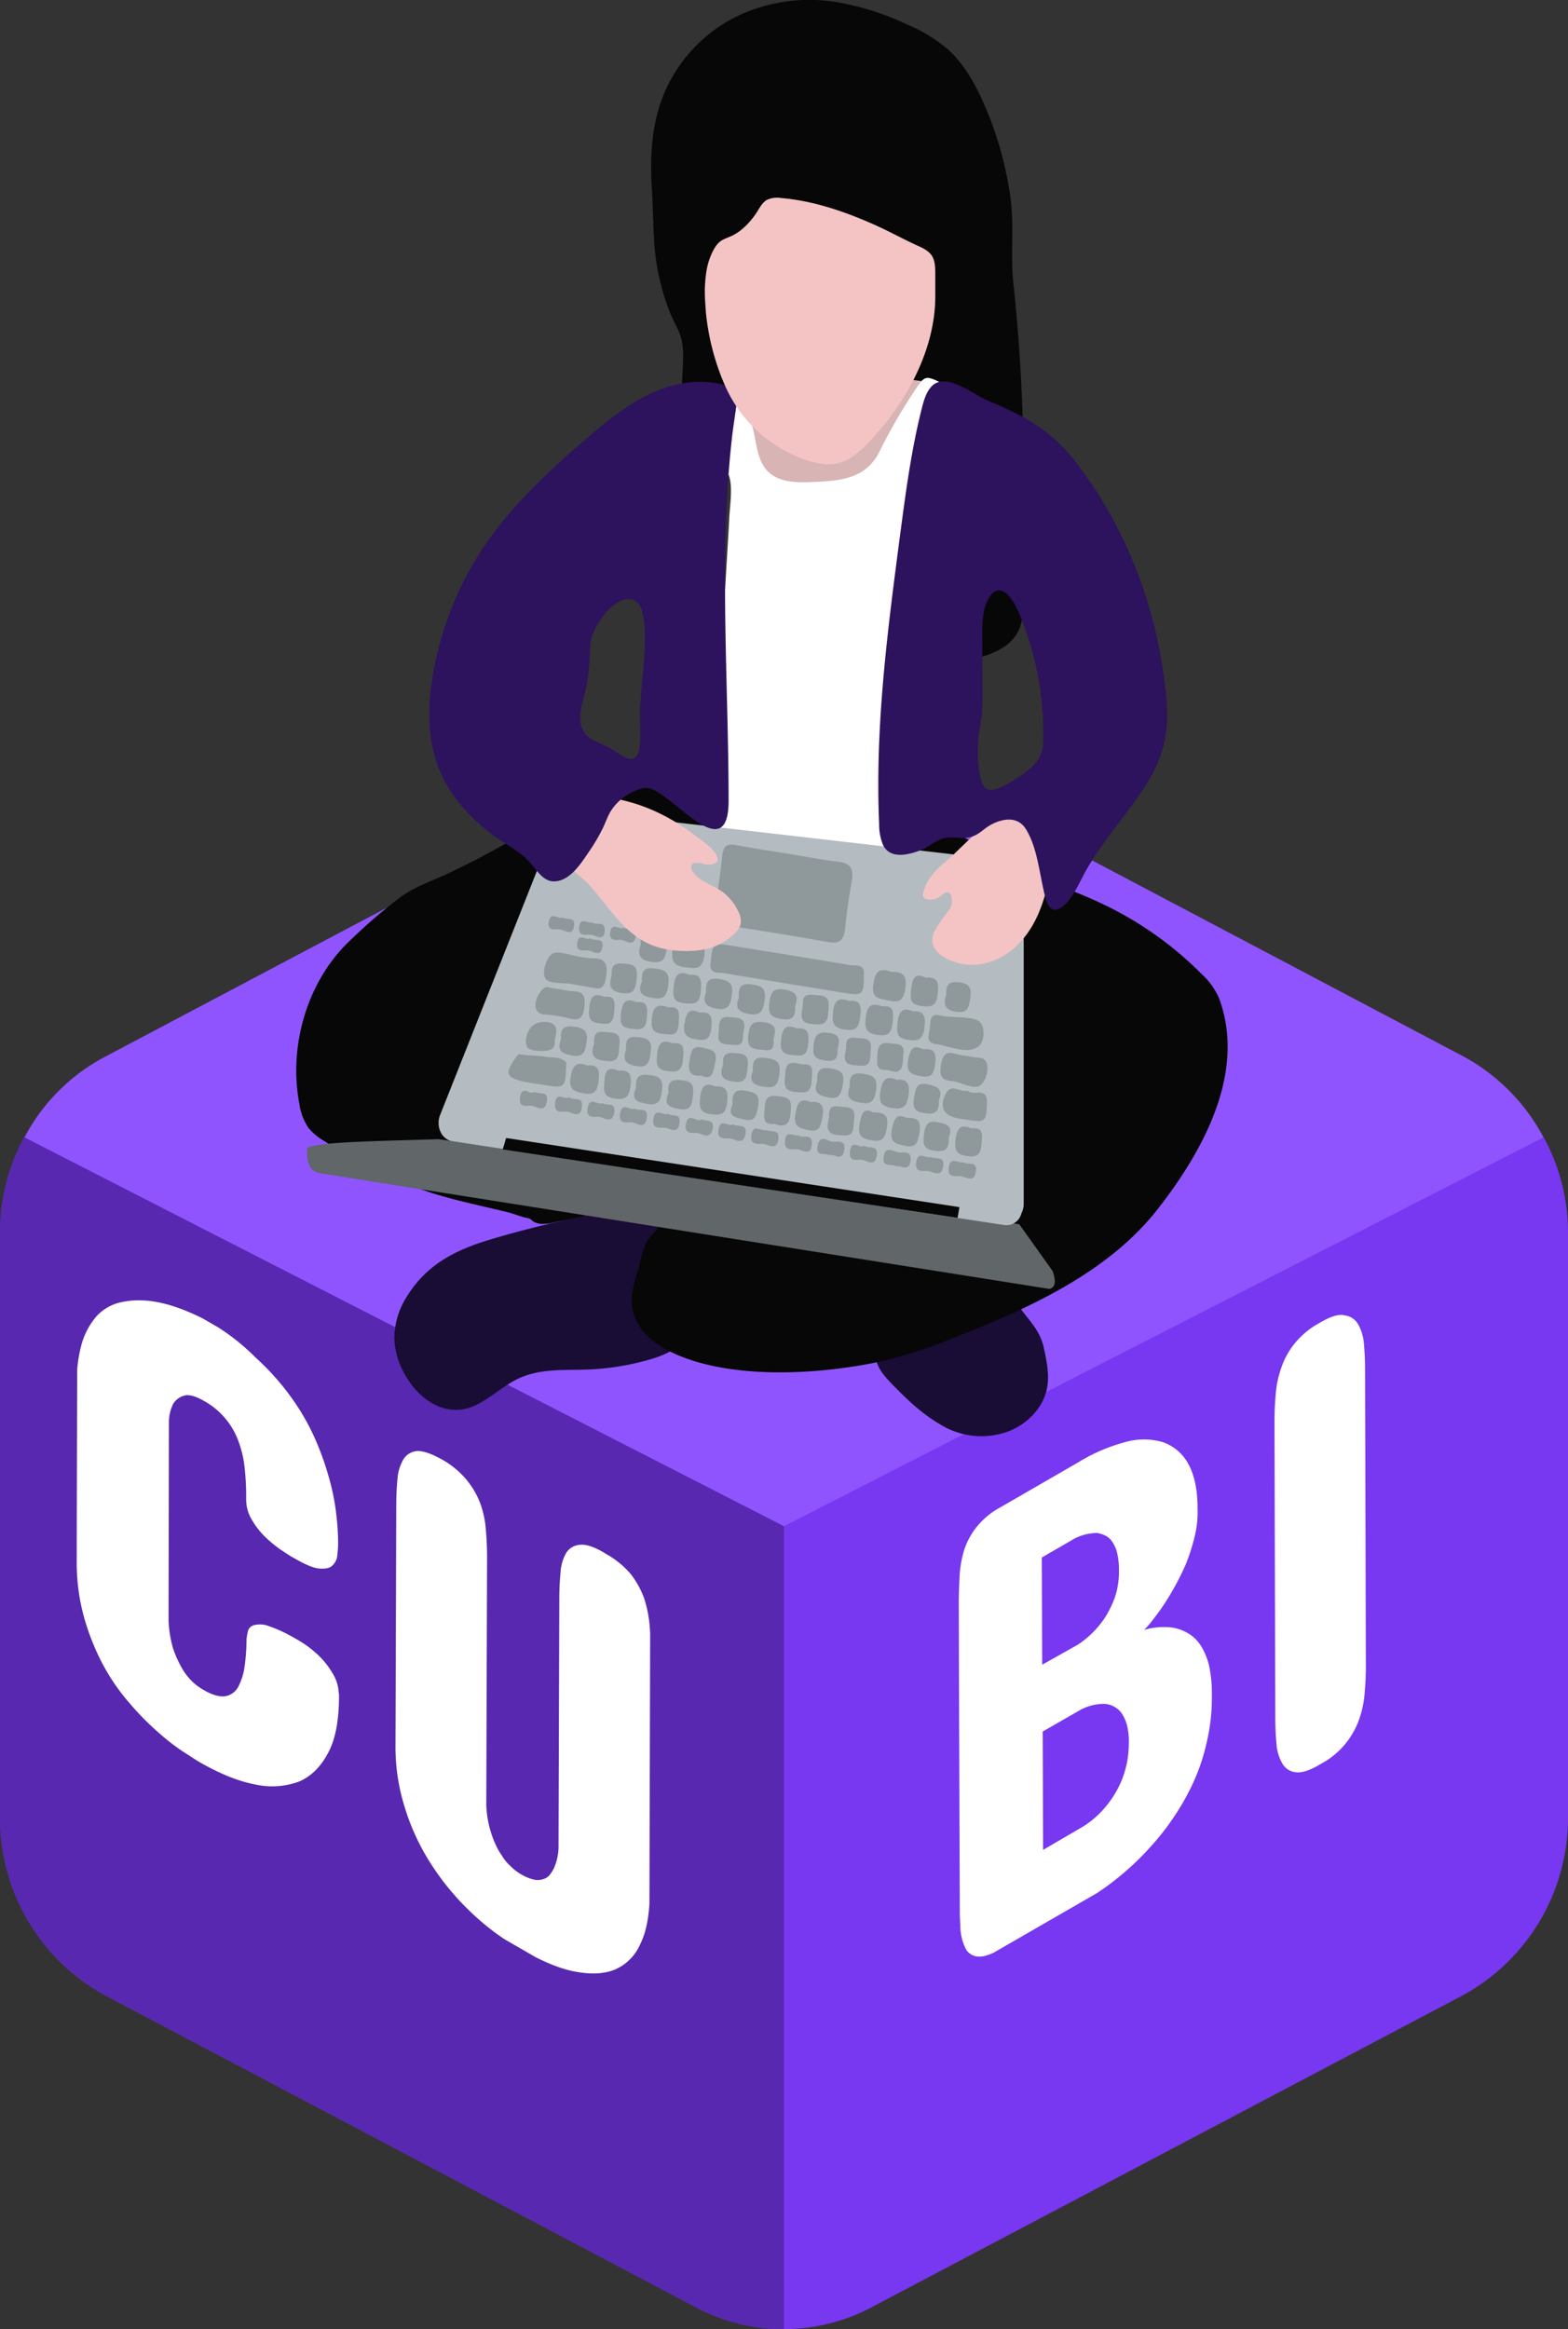 <svg id="Capa_1" data-name="Capa 1" xmlns="http://www.w3.org/2000/svg" xmlns:xlink="http://www.w3.org/1999/xlink" viewBox="0 0 486.07 722"><rect x="0" y="0" width="486.07" height="722" fill="#333333" stroke="none"/><defs><style>.cls-1{fill:none;}.cls-2{fill:#7837f0;}.cls-3{fill:#5828b0;}.cls-4{fill:#9054ff;}.cls-5{isolation:isolate;}.cls-6{clip-path:url(#clip-path);}.cls-7{fill:#fff;}.cls-8{clip-path:url(#clip-path-2);}.cls-9{fill:#190c35;}.cls-10{fill:#070707;}.cls-11{fill:#616668;}.cls-12{fill:#d8b4b4;}.cls-13{fill:#b4bcc1;}.cls-14{fill:#f4c4c4;}.cls-15{fill:#2d125e;}.cls-16{fill:#8f989b;}</style><clipPath id="clip-path" transform="translate(-0.04 -0.38)"><polygon class="cls-1" points="23.7 524.84 24.07 386.65 201.63 489.16 201.26 627.35 23.7 524.84"/></clipPath><clipPath id="clip-path-2" transform="translate(-0.04 -0.38)"><polygon class="cls-1" points="297.64 611.66 297.15 475.06 423.2 402.22 423.69 538.94 297.64 611.66"/></clipPath></defs><title>Cubi chica 2</title><path class="cls-2" d="M486.11,382.48V564a62.57,62.57,0,0,1-32.74,54.93L271,715.15a58.08,58.08,0,0,1-55.91,0L32.9,619A62.34,62.34,0,0,1,.16,564.08V382.6a61.89,61.89,0,0,1,7.6-29.8h.13a60.24,60.24,0,0,1,25.13-25l182.1-96.26a58.49,58.49,0,0,1,55.79,0l182.34,96.26a60.93,60.93,0,0,1,25.13,25h.13A61.17,61.17,0,0,1,486.11,382.48Z" transform="translate(-0.04 -0.38)"/><path class="cls-3" d="M243.07,473.22V722.38a58.43,58.43,0,0,1-27.95-7.11L32.9,619A62.5,62.5,0,0,1,0,564V382.48a61.49,61.49,0,0,1,7.6-29.8Z" transform="translate(-0.04 -0.38)"/><path class="cls-4" d="M478.51,352.93,243.07,473.46,7.64,352.93A59.44,59.44,0,0,1,32.9,327.79l182.22-96.38a59.39,59.39,0,0,1,55.91,0l182.34,96.26a60.79,60.79,0,0,1,25.14,25.26Z" transform="translate(-0.04 -0.38)"/><g class="cls-5"><g class="cls-6"><path class="cls-7" d="M63.68,409.45c-7.48-3.8-14-5.88-19.87-6a25,25,0,0,0-7.35.85,14.68,14.68,0,0,0-6.38,3.93,23,23,0,0,0-4.54,8.09,43.78,43.78,0,0,0-1.71,13.12V484a63,63,0,0,0,2.33,17.9,73.5,73.5,0,0,0,6,14.84,64.9,64.9,0,0,0,8.22,11.77,85,85,0,0,0,8.71,8.83,67.26,67.26,0,0,0,7.72,6c2.33,1.47,3.92,2.57,5,3.18,6.37,3.68,12.14,6,17.41,7a24,24,0,0,0,13.73-1c3.81-1.71,6.75-4.78,9-9.19s3.18-10.18,3.18-17.42c0-.36-.12-1.1-.24-2.2a12,12,0,0,0-1.47-4.17,26.59,26.59,0,0,0-4-5.4,33.29,33.29,0,0,0-7.85-5.88,43.59,43.59,0,0,0-8.09-3.8,7.54,7.54,0,0,0-4.54-.37,2.57,2.57,0,0,0-2,1.71,19.69,19.69,0,0,0-.49,2.82,59.44,59.44,0,0,1-.61,8.47,19,19,0,0,1-2,6.25,5.63,5.63,0,0,1-4,2.82c-1.72.24-3.92-.37-6.5-1.84a17.82,17.82,0,0,1-6.38-6,33.61,33.61,0,0,1-3.31-7.11,36.72,36.72,0,0,1-1.35-8.34L52.4,441a12.91,12.91,0,0,1,1.35-5.52A5.78,5.78,0,0,1,57.06,433c1.47-.49,3.67.12,6.37,1.71a23.36,23.36,0,0,1,10.43,12.14,33.55,33.55,0,0,1,2,8.34,81.7,81.7,0,0,1,.49,9.81A12,12,0,0,0,78,471.26a24.66,24.66,0,0,0,4,5.27A39.34,39.34,0,0,0,87,480.7c1.71,1.1,3.06,2.08,4.29,2.69,3.43,2,6,3.07,7.85,3.19s3.18-.12,4-1a4.85,4.85,0,0,0,1.47-3.19c.13-1.35.25-2.45.25-3.43a74.05,74.05,0,0,0-.49-8.34,67,67,0,0,0-2-10.91,89.15,89.15,0,0,0-4.3-12.51,70.71,70.71,0,0,0-7.35-13.12,78,78,0,0,0-11.41-12.87,67.07,67.07,0,0,0-15.69-11.78" transform="translate(-0.04 -0.38)"/><path class="cls-7" d="M187.53,481.8c-3.31-2-5.89-2.82-7.85-2.57a5.41,5.41,0,0,0-4.17,2.57,14,14,0,0,0-1.72,6.13c-.24,2.58-.37,5.15-.37,8l-.24,76.89a16.59,16.59,0,0,1-1.47,6.74,12,12,0,0,1-1.35,2.08,4.06,4.06,0,0,1-2,1.23,5.21,5.21,0,0,1-2.82.12,13.94,13.94,0,0,1-3.68-1.47,15.52,15.52,0,0,1-3.56-2.7,14,14,0,0,1-2.7-3.31,20.5,20.5,0,0,1-2-3.55,26.56,26.56,0,0,1-1.35-3.56,32.47,32.47,0,0,1-1.47-8.46l.25-76.88c0-2.82-.13-5.64-.37-8.34A29.91,29.91,0,0,0,149,466.6a25.6,25.6,0,0,0-4.29-7.48,27.31,27.31,0,0,0-7.72-6.38c-3.32-1.84-5.89-2.7-7.73-2.58a5.45,5.45,0,0,0-4.17,2.58,14,14,0,0,0-1.84,6.13c-.24,2.58-.37,5.15-.37,8l-.24,74.43a62.37,62.37,0,0,0,2.82,19.13,70,70,0,0,0,8,17.41,80.2,80.2,0,0,0,12.38,15.09,76.9,76.9,0,0,0,16.07,11.89c5.88,3.31,11.16,5.64,16.06,6.62s9.08.86,12.51-.49a15,15,0,0,0,8.09-8.09c2-4.05,2.82-9.32,2.94-16.07l.25-74.43q0-4.23-.37-8.46a37.7,37.7,0,0,0-1.71-8.21,28.44,28.44,0,0,0-4.17-7.48,28.06,28.06,0,0,0-8-6.38" transform="translate(-0.04 -0.38)"/></g></g><g class="cls-5"><g class="cls-8"><path class="cls-7" d="M323.39,573.77l-.12-36.67L335,530.36a15.55,15.55,0,0,1,7.48-1.84,7.19,7.19,0,0,1,2.7.74,7.12,7.12,0,0,1,2.45,2,12.58,12.58,0,0,1,1.72,3.68,20.61,20.61,0,0,1,.61,5.88,32.06,32.06,0,0,1-.61,6.13,32.89,32.89,0,0,1-1.6,5.28,30.87,30.87,0,0,1-2.33,4.53,29.64,29.64,0,0,1-2.57,3.56,28.86,28.86,0,0,1-7.11,6.25l-12.39,7.24m-.24-57.39L323,483.15l10.18-5.89a15.78,15.78,0,0,1,6.87-1.71,8,8,0,0,1,2.45.73,5.29,5.29,0,0,1,2.21,1.84,10,10,0,0,1,1.59,3.44,22.75,22.75,0,0,1,.61,5.51,26.26,26.26,0,0,1-.49,5.52,22.18,22.18,0,0,1-1.47,4.66,32,32,0,0,1-2.08,4.05,25.42,25.42,0,0,1-2.33,3.19,29,29,0,0,1-6.5,5.76l-10.91,6.13m11.64-63-24.64,14.23a24.06,24.06,0,0,0-7.48,6.25,22.68,22.68,0,0,0-3.8,7.23,33.55,33.55,0,0,0-1.35,8c-.13,2.69-.25,5.51-.25,8.33l.25,92c0,2.82.12,5.64.24,8.22a16,16,0,0,0,1.47,6.37,4.56,4.56,0,0,0,3.81,2.82c1.71.25,4.29-.61,7.48-2.45l27.83-16.06a86.53,86.53,0,0,0,18.76-15.94,76.85,76.85,0,0,0,6.87-8.83,75,75,0,0,0,6-10.67,62.69,62.69,0,0,0,4.17-12.51,60.76,60.76,0,0,0,1.59-14.35c0-1.1,0-2.45-.12-4a42.48,42.48,0,0,0-.74-5.27,21.19,21.19,0,0,0-2-5.28,12.34,12.34,0,0,0-3.68-4.29,14.16,14.16,0,0,0-5.88-2.33,21.9,21.9,0,0,0-8.59.74,27,27,0,0,0,2.09-2.33q1.47-1.84,3.31-4.42a84.61,84.61,0,0,0,7.48-13.49,59.62,59.62,0,0,0,2.69-8.33,31.37,31.37,0,0,0,1-9q0-8.82-2.95-14a14.2,14.2,0,0,0-7.84-6.63,20.88,20.88,0,0,0-11.65,0,54.33,54.33,0,0,0-14.11,6" transform="translate(-0.04 -0.38)"/><path class="cls-7" d="M409.1,410.43a25.59,25.59,0,0,0-7.72,6.38,24.45,24.45,0,0,0-4.17,7.6,32,32,0,0,0-1.72,8.22c-.24,2.82-.37,5.64-.37,8.46l.25,91.72q0,4.23.37,8.09a13.92,13.92,0,0,0,1.84,6.14,5.43,5.43,0,0,0,4.17,2.69q2.76.38,7.72-2.57a25.64,25.64,0,0,0,7.73-6.38,25.17,25.17,0,0,0,4.17-7.48,31.44,31.44,0,0,0,1.71-8.21q.38-4.23.37-8.46l-.25-91.73c0-2.82-.12-5.51-.36-8A14,14,0,0,0,421,410.8a5.47,5.47,0,0,0-4.17-2.7c-1.84-.49-4.42.37-7.73,2.33" transform="translate(-0.04 -0.38)"/></g></g><path class="cls-9" d="M303.06,404.23,313.32,400c2.24,7.42,8.62,10.37,10.29,18.13.91,4.21,1.83,8.54.95,12.76-1.19,5.73-5.85,10.84-12,13.19a24.13,24.13,0,0,1-19.43-1.25c-6.47-3.52-10.89-7.63-16-12.84-1.94-2-3.92-4-5-6.56s-1-5.82.85-7.85c1.27.51,2.69,0,3.95-.54Z" transform="translate(-0.04 -0.38)"/><path class="cls-9" d="M153.56,384.13c-9.92,2.91-20.43,6.83-27.34,18.05A24.36,24.36,0,0,0,122.28,415a23.82,23.82,0,0,0,3,10.93c4.77,8.89,12.92,13.23,20.28,10.8,5.09-1.68,9.57-6.21,14.51-8.71,7.06-3.58,14.69-2.85,22.14-3.13a80.92,80.92,0,0,0,19.63-3.22c6.24-1.82,13.28-5.58,15.41-14.7,1.59-6.86-.21-14.37-2-21.13-4.63-17.47-16.17-11.71-26-10A325.35,325.35,0,0,0,153.56,384.13Z" transform="translate(-0.04 -0.38)"/><path class="cls-10" d="M341.47,280.41a109.26,109.26,0,0,1,31.12,21.93,21.89,21.89,0,0,1,5.35,7.48c8.72,23.44-5.64,48.31-19.23,65.61-16,20.34-42.06,31.48-64.85,40.35a138.15,138.15,0,0,1-23.43,7.15c-17.15,3.34-39.26,4.53-56-.92-7.94-2.59-16.91-7.28-18.46-16.54-.64-3.87,1.21-9.06,2.2-12.69a41.8,41.8,0,0,1,2.2-7.18c1.18-2.35,3.5-3.67,4.5-6.25s.47-5.78-1.7-7a6.48,6.48,0,0,0-3.1-.64,40.75,40.75,0,0,0-8.74.8c-2.21.44-3.21,2.5-5.12,3.44a5,5,0,0,1-2.19.49,6,6,0,0,0-2.07.66,12,12,0,0,1-2.26.61l-5.37,1.08-2.66.53a14,14,0,0,1-3.91.41,5.46,5.46,0,0,1-2.5-.8,12.23,12.23,0,0,0-1-.81,8,8,0,0,0-1.22-.26c-2-.52-3.89-1.32-5.89-1.8-7.92-1.93-16-3.56-23.81-6.08a146.12,146.12,0,0,1-32.72-15.89,18.22,18.22,0,0,1-4.88-4,17.74,17.74,0,0,1-2.91-7.63c-3.31-17.51,2.23-36.69,14.15-49a172,172,0,0,1,16.15-14.2c4.81-3.87,10.71-5.72,16.26-8.35a268,268,0,0,0,36.06-20.65c5.44-3.69,11.49-8.36,18-9.18,5.92-.73,12.51,0,18.59-.13,17-.41,34.16-.81,50.72,3.48A139.92,139.92,0,0,1,289,254.63c13.47,6.61,25.73,15.58,39.31,20.38A134.5,134.5,0,0,1,341.47,280.41Z" transform="translate(-0.04 -0.38)"/><path class="cls-11" d="M99.59,364.11l225.78,35.8c2-.55,2-2.62,1-5.51L316,379.85,136,353.49c-17.24.56-38,.77-40.75,2.75C95,360.65,96,363.73,99.59,364.11Z" transform="translate(-0.04 -0.38)"/><path class="cls-10" d="M202.78,74.46c-.3-5-.31-10.07-.64-15-.64-9.47-.25-19.21,3-28.14A47.07,47.07,0,0,1,227.21,6.08a51.91,51.91,0,0,1,32-5.07,84,84,0,0,1,22.13,7,48.16,48.16,0,0,1,12.44,7.57c5.08,4.55,8.61,10.83,11.42,17.29a110.27,110.27,0,0,1,8,28.17c1.35,9.36,0,18.17,1,27.45a532.59,532.59,0,0,1,3,67.07c-.2,11.24-1.08,22.35-.26,33.27.65,8.65-5,12.81-12.12,15-8.35,2.55-15.48-.89-22-7-13-12.32-11.4-30.65-11.4-47.64,0-3.61,1.95-10.88.83-14.09-1.95-5.63-12-.43-16.16-.07a118.79,118.79,0,0,1-18.09-.29c-5.69-.38-11.43-.77-17-2.33-3.81-1.08-7.92-3.18-9.13-7.26a15.87,15.87,0,0,1-.43-4.62c0-4.39.78-9.61.07-13.92-.53-3.27-2.34-5.85-3.64-9A71.46,71.46,0,0,1,202.78,74.46Z" transform="translate(-0.04 -0.38)"/><path class="cls-12" d="M272.88,166.18c7.8-.49,16.63-1.66,20.83-6.58a15.27,15.27,0,0,0,2.8-5.74,71.41,71.41,0,0,0,3-17.89c.17-4.24-.15-8.74-3.32-12.28-5-5.55-15.79-6.85-24.21-4.53-6.12,1.68-11,4.91-17.24,6-5.33.94-10.54,2.33-15.8,3.63-4.63,1.14-9.52.35-14.19-.4a2.57,2.57,0,0,0-2.19.3,3.15,3.15,0,0,0-.8,1.68c-.89,3.37-3.61,7.48-2.72,11.1s4.81,4.85,7.7,6.83c4.19,2.87,4.71,7.47,7.72,10.84,3.23,3.61,9,3.81,13.28,5.17C255.79,166.87,264.35,166.72,272.88,166.18Z" transform="translate(-0.04 -0.38)"/><path class="cls-7" d="M222.33,261.37a174,174,0,0,0,48.72,5.74,5.58,5.58,0,0,0,3-.65c1.6-1,1.94-3.36,2.12-5.38,3.4-38.87,6.38-77.86,9.7-116.67.38-4.39,2.24-8.39,3.73-12.43a65.37,65.37,0,0,0,1.81-6.33c.49-1.91,2-3,2.09-5.28a.54.54,0,0,0,0-.33.55.55,0,0,0-.29-.23c-1.56-.76-3.74-2.13-5.46-2.29-1.45-.13-2.57,1.55-3.35,2.71a176,176,0,0,0-11.79,20.24c-4.08,8.2-11.93,8.94-19.93,9.29-7.06.31-14.45.37-17.2-7.63-1.3-3.78-1.44-8-2.91-11.67a15.67,15.67,0,0,0-8.06-8.59,14.23,14.23,0,0,0-1.38,5.27,52.33,52.33,0,0,0-.49,11c.36,4.1,2.59,6.63,3.55,10.24,1,3.78,0,9.49-.13,13.43C225.65,170.6,219.72,260.69,222.33,261.37Z" transform="translate(-0.04 -0.38)"/><path class="cls-13" d="M136,348.46h0a6.62,6.62,0,0,1,.45-2.42l36.17-91.18a4.77,4.77,0,0,1,4.87-3.26L313,267.22c2.49.29,4.38,2.75,4.38,5.69V373.46a6.58,6.58,0,0,1-.45,2.42l-.39,1a4.75,4.75,0,0,1-5,3.25l-171.27-26C137.81,353.76,136,351.34,136,348.46Z" transform="translate(-0.04 -0.38)"/><path class="cls-14" d="M293.56,267.14c-3.2,2.73-6.28,5.57-7.31,10a1.84,1.84,0,0,0,.08,1.37,1.36,1.36,0,0,0,.83.52,5,5,0,0,0,4.52-.93c.72-.58,1.51-1.4,2.35-1.09s1,1.43,1.05,2.36a4.68,4.68,0,0,1-.1,1.71,4.18,4.18,0,0,1-.65,1.19c-1.65,2.44-3.56,4.5-4.82,7.24-2.09,5.68,3.91,8.5,8,9.48,6.14,1.46,12.67-.76,17.4-5.19,7.44-7,9.24-16,11.54-25.85.83-3.57,1.66-7.36.61-10.86C321,236.82,300.83,260.94,293.56,267.14Z" transform="translate(-0.04 -0.38)"/><path class="cls-15" d="M361.67,217.62c-.08-1.12-.18-2.26-.32-3.44-2.87-25.62-11.84-49.2-26.86-69.35-8-10.75-16.47-15.42-28.19-20.25-4.54-1.87-13.15-9.18-17.55-4.35-1.6,1.75-2.32,4.22-2.92,6.6-3.26,12.78-5,26-6.73,39.08-3.92,29.8-7.86,59.81-6.53,89.87a16.35,16.35,0,0,0,1.21,6.51c2.25,4.6,8,3,11.59,1.66,2.27-.84,4.33-2.74,6.49-3.51,2.78-1,5.62,0,8.42-.49,3.19-.53,4.5-2.68,7.18-4.06,3.92-2,8.35-2.42,10.74,1.73,3,4.87,3.92,12,5.13,17.65.78,3.63,1.7,9.38,6,6.19,3.07-2.26,5.05-7,6.89-10.37,5.23-9.61,12.59-17.51,18.51-26.57S362.4,228,361.67,217.62ZM323.37,231c-.17,4.54-3.6,7.67-6.93,9.83-2.22,1.44-8.74,6.12-11.07,3.66a7,7,0,0,1-1.46-3.49,40.56,40.56,0,0,1-.44-13c.27-2,.68-4,.9-6a61.17,61.17,0,0,0,.22-6.77l-.06-17.06a43,43,0,0,1,.5-8.26c.5-2.61,2.47-7.33,5.48-6.41s5.13,6.16,6.24,8.94A95.12,95.12,0,0,1,323.37,231Z" transform="translate(-0.04 -0.38)"/><polygon class="cls-10" points="156.89 352.74 297.42 374.17 296.84 377.5 155.84 356.28 156.89 352.74"/><path class="cls-16" d="M169.71,304.32c1.5.93,5.3.75,7,1,2.52.41,5,.87,7.54,1.33,2.05.38,3-.18,3.49-2.55.8-4,.65-6.81-4.16-6.69a31.26,31.26,0,0,1-5.45-.83c-1.72-.28-5.32-1.51-6.88-.57-1.94,1.17-3.68,6.68-1.66,8.19Z" transform="translate(-0.04 -0.38)"/><path class="cls-16" d="M304.05,317.44a2.57,2.57,0,0,0-.46-.47c-2.21-1.75-9.1-1-12-1.83-3.24-.85-3.13,1.58-3.29,3.66s-1.74,4.72,2,5.23,10.37,3.61,13.45.32C305.24,322.74,305.32,319.12,304.05,317.44Z" transform="translate(-0.04 -0.38)"/><path class="cls-16" d="M169.05,314.85a37.72,37.72,0,0,1,7.27,1.17c2.83.71,4.41.45,4.87-3.39.42-3.48-.29-4.94-3.52-5a23.92,23.92,0,0,1-3.64-.56,30.92,30.92,0,0,1-4.09-.7C167.53,305.68,163,314.55,169.05,314.85Z" transform="translate(-0.04 -0.38)"/><path class="cls-16" d="M303.73,328.29a22.73,22.73,0,0,1-3.64-.56,24.6,24.6,0,0,1-3.63-.63c-3.08-1-4.27.15-4.76,3.63s.44,4.53,3.4,4.73c2.18.16,6.17,2.44,8.23,1.65C306.27,336,307.64,328.31,303.73,328.29Z" transform="translate(-0.04 -0.38)"/><path class="cls-16" d="M300.06,338.41c-2.32.78-5-2.39-6.74.82-2.27,4.17-.83,7,3.58,7.77l3.17.52c5.35.85,5.76.52,5.92-5.25C306.14,336.9,301.68,340.37,300.06,338.41Z" transform="translate(-0.04 -0.38)"/><path class="cls-16" d="M275.4,310.48c3.09.72,4.68.32,5.29-3.67.66-4.38-1.11-5.28-4.39-5.19-3.19-1.19-4.88-.63-5.52,3.67C270.07,310.07,272.64,309.84,275.4,310.48Z" transform="translate(-0.04 -0.38)"/><path class="cls-16" d="M212.49,300.21c3.19.38,5.36.91,5.92-3.89.49-4.2-1.16-4.86-3.71-4.85-3-.41-5.67-2-6.19,3.09C208.1,298.52,208.92,299.79,212.49,300.21Z" transform="translate(-0.04 -0.38)"/><path class="cls-16" d="M276.53,343.82c3.31.58,4.64-.28,5.15-4s-.52-5-3.73-4.74c-3.32-1.45-4.44.06-5,3.67S273.49,343.29,276.53,343.82Z" transform="translate(-0.04 -0.38)"/><path class="cls-16" d="M203.48,300.63c-3-.4-4.79-.1-4.44,3.93-1.55,3.53.1,4.62,3.36,5.17,3.09.53,4.25-.26,4.77-3.73C207.71,302.34,206.86,301.08,203.48,300.63Z" transform="translate(-0.04 -0.38)"/><path class="cls-16" d="M217.25,307.81c.3-3.32.4-5.66-3.52-5.28-3-1.23-4.36-.37-4.81,3.28-.41,3.35-.32,5.24,3.44,5.56C215.19,311.61,216.9,311.7,217.25,307.81Z" transform="translate(-0.04 -0.38)"/><path class="cls-16" d="M272,321.16c3.2.44,4.4-.32,4.75-3.83.31-3.06.55-5.43-3.23-5-2.87-1.05-4.59-.68-5.07,3.2C268,319,268.34,320.65,272,321.16Z" transform="translate(-0.04 -0.38)"/><path class="cls-16" d="M266.73,315.42c.41-3.36,0-5.14-3.43-4.79-2.87-1-4.55-.64-5,3.23-.37,3.37-.18,5.06,3.47,5.64C265.29,320.06,266.29,319,266.73,315.42Z" transform="translate(-0.04 -0.38)"/><path class="cls-16" d="M278.29,317.29c-.32,3-.42,4.91,3.18,5.41,3.26.46,4.73,0,5.17-3.92.39-3.44-.17-5.18-3.61-4.91C279.94,312.52,278.67,313.71,278.29,317.29Z" transform="translate(-0.04 -0.38)"/><path class="cls-16" d="M266.72,342.18c3,.5,4.31-.06,4.86-3.64.59-3.8-.52-4.78-3.78-5.31s-4.59.42-4.33,3.93C262.13,340.67,263.68,341.68,266.72,342.18Z" transform="translate(-0.04 -0.38)"/><path class="cls-16" d="M255,346.57c.71-3.67-.57-4.84-3.66-4.6-3.18-1.32-4.12.12-4.71,3.52-.71,4.06,1,4.54,4,5.19C254.18,351.47,254.42,349.47,255,346.57Z" transform="translate(-0.04 -0.38)"/><path class="cls-16" d="M237.05,310.57c.48-3.49-.47-4.52-3.56-5s-4.72.1-4.4,4c-1.23,3-.39,4.46,3,5.08S236.55,314.15,237.05,310.57Z" transform="translate(-0.04 -0.38)"/><path class="cls-16" d="M225.48,341.93c.39-3.53-.38-5-3.67-4.79-3-1.3-4.32-.3-4.71,3.31-.35,3.14-.22,4.81,3.25,5.29C223.52,346.18,225,345.88,225.48,341.93Z" transform="translate(-0.04 -0.38)"/><path class="cls-16" d="M285.57,312.2c3.21.44,4.78.09,5.18-3.85.34-3.3,0-5.25-3.73-4.9-2.91-1.54-4.15-.26-4.49,3.28C282.25,309.63,281.84,311.7,285.57,312.2Z" transform="translate(-0.04 -0.38)"/><path class="cls-16" d="M195.47,337.13c.43-3.36,0-5.22-3.66-4.86-2.41-1-4.11-1-4.38,2.86-.22,3.11-.66,5.3,3.3,5.79C193.9,341.31,195,340.61,195.47,337.13Z" transform="translate(-0.04 -0.38)"/><path class="cls-16" d="M185.61,335.32c.43-3.5-.29-5-3.56-4.68-3.31-1.35-4.55,0-5.13,3.67s.85,4.31,3.69,4.9C183.94,339.91,185.16,339.08,185.61,335.32Z" transform="translate(-0.04 -0.38)"/><path class="cls-16" d="M246.65,338.86c2.68.18,4.76.72,5-3.4.14-2.84.89-5.49-2.74-5.17-2.68-.41-5.19-1.67-5.46,2.86C243.22,336.21,242.65,338.59,246.65,338.86Z" transform="translate(-0.04 -0.38)"/><path class="cls-16" d="M246.52,312.33c1.15-3.22.26-4.55-3.05-5.17-3.51-.66-4.44.5-4.94,4s.51,4.53,3.58,5.05C245.36,316.79,246.75,315.87,246.52,312.33Z" transform="translate(-0.04 -0.38)"/><path class="cls-16" d="M270.82,345.22c-3.21-1.74-3.73.47-4.31,3.58-.67,3.57.52,4.44,3.54,5,3.5.7,4.4-.49,4.94-4.07C275.59,345.82,274,345.14,270.82,345.22Z" transform="translate(-0.04 -0.38)"/><path class="cls-16" d="M167.16,326.14a11.46,11.46,0,0,0,2.3-.08c2.09-.35,2.71-1.15,2.55-3.45.8-2.91,1-5.16-2.79-5.47-3.25-.27-5.53,1.75-6.09,5.13a3.84,3.84,0,0,0,.37,2.65C164,325.73,165.64,326.07,167.16,326.14Z" transform="translate(-0.04 -0.38)"/><path class="cls-16" d="M187,329.13c2.73.35,4.71.61,4.94-3.36.17-2.75,1-5.22-2.95-5.39-2.54-.11-5.1-1.13-4.76,3.45C183.24,326.6,183.43,328.66,187,329.13Z" transform="translate(-0.04 -0.38)"/><path class="cls-16" d="M236.7,337.23c2.9.45,4.36.18,4.9-3.55s-.41-4.85-3.73-5.32c-3.12-.44-4.76.06-4.42,3.8C232.11,335.68,233.64,336.75,236.7,337.23Z" transform="translate(-0.04 -0.38)"/><path class="cls-16" d="M201.57,298.46c3.26.48,4.69,0,5.13-3.89.4-3.41-.32-4.68-3.52-5.11-2.92-.39-4.89-.39-4.5,3.52C197.75,296,198,297.93,201.57,298.46Z" transform="translate(-0.04 -0.38)"/><path class="cls-16" d="M281.08,346.91c-3-1.53-3.91.07-4.54,3.44-.77,4.1,1,4.56,4,5.19,3.5.73,4-1,4.52-4C285.7,347.76,284.37,346.69,281.08,346.91Z" transform="translate(-0.04 -0.38)"/><path class="cls-16" d="M264.67,349.08c.08-2.59,1.33-5.32-2.78-5.57-2.57-.15-5.15-1.17-4.83,3.18-.8,3-.94,5.28,2.9,5.52C262.45,352.36,264.54,353,264.67,349.08Z" transform="translate(-0.04 -0.38)"/><path class="cls-16" d="M205.2,338.82c.4-3.32-.12-4.75-3.43-5.17-3-.38-4.89-.18-4.6,4-1.54,3.36.09,4.3,3.19,4.84S204.76,342.44,205.2,338.82Z" transform="translate(-0.04 -0.38)"/><path class="cls-16" d="M256.81,314.18c.2-2.9.68-5.07-3.07-5.29-2.58-.15-5.06-1-4.8,2.87-.36,2.95-1.5,5.63,2.66,6C254.56,318.08,256.51,318.36,256.81,314.18Z" transform="translate(-0.04 -0.38)"/><path class="cls-16" d="M235.05,343.36c.7-3.71-.77-4.3-3.64-4.85-3.33-.64-4.52.52-4.29,4.18-1.69,3.73.73,4,3.42,4.66C234,348.21,234.47,346.39,235.05,343.36Z" transform="translate(-0.04 -0.38)"/><path class="cls-16" d="M222,313c3.54.68,4.38-.66,4.9-4.12s-.56-4.46-3.58-5c-3.17-.53-4.67.21-4.38,4C217.69,311,218.73,312.33,222,313Z" transform="translate(-0.04 -0.38)"/><path class="cls-16" d="M214.79,340.54c.34-3,.5-4.87-3.13-5.28-3.07-.35-4.8-.08-4.41,4-1.53,3.36,0,4.31,3.13,4.86S214.42,343.77,214.79,340.54Z" transform="translate(-0.04 -0.38)"/><path class="cls-16" d="M194.18,299.12c-3-.31-4.83-.17-4.5,3.63-1,3.09-.57,4.87,3,5.41,3.22.49,4.27-.43,4.66-3.82C197.64,301.33,197.8,299.5,194.18,299.12Z" transform="translate(-0.04 -0.38)"/><path class="cls-16" d="M245.56,327.4c2.66.24,4.64.76,5-3.32.28-3.2.22-5.28-3.57-4.9-2.67-1.19-4.32-.78-4.78,3.12C241.8,325.61,242.23,327.1,245.56,327.4Z" transform="translate(-0.04 -0.38)"/><path class="cls-16" d="M215.81,322.56c3,.5,4.33.08,4.73-3.55.37-3.3.05-5.17-3.66-4.74-3-1.57-4.06-.15-4.64,3.28S212.81,322.05,215.81,322.56Z" transform="translate(-0.04 -0.38)"/><path class="cls-16" d="M202.15,315.67c-.39,3.26,0,4.86,3.35,5.18,2.59.24,4.68.92,4.93-3.23.19-3,.59-5.4-3.15-5C204.54,311.7,202.62,311.69,202.15,315.67Z" transform="translate(-0.04 -0.38)"/><path class="cls-16" d="M301.05,350.13c-3.08-1.36-4.33-.22-4.77,3.33-.4,3.23,0,4.73,3.35,5.25,3.13.48,4.34-.17,4.69-3.7C304.63,351.93,304.79,349.67,301.05,350.13Z" transform="translate(-0.04 -0.38)"/><path class="cls-16" d="M294.1,353.12c1.46-3.61-.33-4.32-3.27-4.89s-3.93.44-4.33,3.57-.33,4.81,3.21,5.28C292.93,357.5,294.38,356.75,294.1,353.12Z" transform="translate(-0.04 -0.38)"/><path class="cls-16" d="M287.81,336.52c-3.63-.8-3.9,1.13-4.41,4.07-.56,3.21.19,4.36,3.2,4.83s4.75-.21,4.46-3.91C292.46,338,290.81,337.18,287.81,336.52Z" transform="translate(-0.04 -0.38)"/><path class="cls-16" d="M296.39,314c3.19.45,3.92-.8,4.37-3.82s.34-4.81-3.2-5.29c-3.12-.42-4.33.45-4.19,3.7C292.44,311.65,292.81,313.47,296.39,314Z" transform="translate(-0.04 -0.38)"/><path class="cls-16" d="M245.11,345.51c.28-3,.47-4.95-3.15-5.27-2.74-.25-4.68-.66-4.86,3.35-.13,2.79-1,5.55,3,5.16C243,349.79,244.75,349.4,245.11,345.51Z" transform="translate(-0.04 -0.38)"/><path class="cls-16" d="M256.74,340.54c3.41.72,4-.87,4.58-4,.65-3.65-.64-4.41-3.61-4.95-3.28-.59-4.58.43-4.33,3.93C252,339.16,253.84,339.92,256.74,340.54Z" transform="translate(-0.04 -0.38)"/><path class="cls-16" d="M208.57,323.78c-3-1.24-4.43-.38-4.82,3.29-.33,3.1-.29,4.89,3.22,5.33,3,.38,4.49.05,4.8-3.63C212,325.78,212.4,323.35,208.57,323.78Z" transform="translate(-0.04 -0.38)"/><path class="cls-16" d="M197.18,330.81c3.41.59,4.11-.83,4.54-4,.4-3,.07-4.44-3.1-4.86-3-.39-4.87-.28-4.47,3.64C193,328.84,193.85,330.24,197.18,330.81Z" transform="translate(-0.04 -0.38)"/><path class="cls-16" d="M177.18,327.52c3.25.61,4.17-.54,4.67-3.86s-.34-4.56-3.48-5-4.74.08-4.41,3.8C172.64,325.9,174.12,326.94,177.18,327.52Z" transform="translate(-0.04 -0.38)"/><path class="cls-16" d="M286.17,325.6c-3-1.52-4-.05-4.63,3.37-.64,3.74.84,4.38,3.69,4.94,3.08.6,4.24-.11,4.69-3.63S289.7,325.24,286.17,325.6Z" transform="translate(-0.04 -0.38)"/><path class="cls-16" d="M235.41,325.7c2.4.21,4.89,1.14,4.4-3.23,1-3,.64-4.76-3-5.22-3.13-.41-4.29.22-4.78,3.74C231.59,324.35,232.47,325.45,235.41,325.7Z" transform="translate(-0.04 -0.38)"/><path class="cls-16" d="M192.56,314.39c-.35,3-.11,4.51,3.09,4.84,2.67.27,4.6.75,4.9-3.29.23-3.06.44-5.34-3.3-4.93C194.12,309.59,193,310.93,192.56,314.39Z" transform="translate(-0.04 -0.38)"/><path class="cls-16" d="M190.4,314.34c.22-2.92.78-5.44-3.11-5-2.75-1.09-4.16-.49-4.54,3-.32,3.09-.34,4.87,3.19,5.25C188.65,317.94,190.13,317.88,190.4,314.34Z" transform="translate(-0.04 -0.38)"/><path class="cls-16" d="M227.26,335.62c2.88.42,4.13-.09,4.44-3.46.27-2.9.72-5-3-5.29-2.91-.27-4.89-.34-4.53,3.62C222.91,333.83,224,335.14,227.26,335.62Z" transform="translate(-0.04 -0.38)"/><path class="cls-16" d="M217.34,333.79c3.68,1.58,3.75-1.12,4.38-3.91.9-4-1.15-4.09-3.77-4.75-3.47-.88-3.62,1.22-4.14,3.87C213.13,332.44,214,334.06,217.34,333.79Z" transform="translate(-0.04 -0.38)"/><path class="cls-16" d="M275.11,332c2.49.92,4.69,1.22,4.83-2.94.07-2.43,1.21-4.93-2.65-5.16-2.67-.16-5.07-1.14-5.25,3.37C271.94,330,271.35,332.36,275.11,332Z" transform="translate(-0.04 -0.38)"/><path class="cls-16" d="M264.94,330.57c2.58.17,4.82,1,4.94-3.23.06-2.51,1-4.93-2.76-5.09-2.53-.11-5.14-1.25-4.77,3.11C261.69,328.07,261.24,330.32,264.94,330.57Z" transform="translate(-0.04 -0.38)"/><path class="cls-16" d="M255.53,329.06c2.94.47,4.37-.16,4.14-3.45.75-2.76.87-4.65-2.66-5.07-3.09-.38-4.31.22-4.75,3.72C251.84,327.48,252.56,328.59,255.53,329.06Z" transform="translate(-0.04 -0.38)"/><path class="cls-16" d="M227.8,315.8c-2.58-.17-4.8-1-4.89,3.19,0,2.42-1.22,4.95,2.63,5.11,2.5.1,5.12,1.22,4.81-3.05C230.94,318.35,231.53,316.06,227.8,315.8Z" transform="translate(-0.04 -0.38)"/><path class="cls-16" d="M220.35,300.47h0c.9,1.9,2.68,1.3,4.08,1.54,12.15,2.07,24.32,4,36.49,6,6.91,1.13,7,1.06,6.91-6.87-.84-2-2.64-1.34-4-1.57-12.22-2.09-24.46-4-36.69-6-6.21-1-6.21-1-6.88,5.94a5.61,5.61,0,0,0,.09,1Z" transform="translate(-0.04 -0.38)"/><path class="cls-16" d="M227.26,348.89c-1.25,1-3.83-2.23-4.5,1.58-.59,3.35,2.11,2.67,3.59,2.8s4.08,2.3,4.76-1.3C231.76,348.56,228.92,349.8,227.26,348.89Z" transform="translate(-0.04 -0.38)"/><path class="cls-16" d="M278.59,357.57c-1.58-.2-4.24-2.33-4.65,1.53-.37,3.45,2.6,1.82,3.86,2.79,1.62-.35,3.94,1.86,4.49-1.58S280,357.75,278.59,357.57Z" transform="translate(-0.04 -0.38)"/><path class="cls-16" d="M288.56,359c-1.5.59-4.08-2.15-4.52,1.76-.38,3.44,2.39,2.37,3.81,2.6s4.16,2.23,4.59-1.53C292.83,358.41,290,359.9,288.56,359Z" transform="translate(-0.04 -0.38)"/><path class="cls-16" d="M298.81,360.64c-1.65.51-4.24-2.12-4.68,1.71-.39,3.36,2.36,2.42,3.83,2.63s4.17,2.21,4.61-1.55C303,360,300,361.66,298.81,360.64Z" transform="translate(-0.04 -0.38)"/><path class="cls-16" d="M237.57,350.65c-1.57.51-4.12-2.15-4.63,1.63-.44,3.35,2.28,2.5,3.75,2.67s4.13,2.25,4.64-1.45C241.8,350.11,238.94,351.52,237.57,350.65Z" transform="translate(-0.04 -0.38)"/><path class="cls-16" d="M186.82,342.3c-1.49.78-4-2.28-4.63,1.6-.54,3.5,2.24,2.54,3.63,2.66s4,2.49,4.63-1.31C191,341.67,188.08,343.36,186.82,342.3Z" transform="translate(-0.04 -0.38)"/><path class="cls-16" d="M217.37,347.32c-1.15,1.34-4.07-2.74-4.73,1.69-.45,3.09,2.07,2.48,3.44,2.54,1.63.08,4,2.42,4.87-1.21C221.66,347.21,219.16,348.06,217.37,347.32Z" transform="translate(-0.04 -0.38)"/><path class="cls-16" d="M247.62,352.31c-1.62.34-4-1.85-4.24,1.75s2.72,2.22,4.25,2.63c1.38.37,3.83,2,4.07-1.57C252,351.33,248.79,353.48,247.62,352.31Z" transform="translate(-0.04 -0.38)"/><path class="cls-16" d="M258.23,354.29c-1.55-.1-4-2.48-4.73,1.16s2.14,2.16,3.58,3c1.46-.7,3.89,2.28,4.65-1.43C262.44,353.52,259.63,354.38,258.23,354.29Z" transform="translate(-0.04 -0.38)"/><path class="cls-16" d="M267.88,355.48c-1.17,1.25-3.87-2.31-4.36,1.8-.42,3.48,2.33,2.46,3.72,2.6s4.07,2.51,4.6-1.39C272.31,355,269.38,356.65,267.88,355.48Z" transform="translate(-0.04 -0.38)"/><path class="cls-16" d="M196.8,344c-1.46.74-4-2.31-4.56,1.65-.46,3.48,2.32,2.47,3.71,2.61s4.06,2.49,4.6-1.39C201.05,343.29,198.11,345,196.8,344Z" transform="translate(-0.04 -0.38)"/><path class="cls-16" d="M165.69,338.77c-1.12,1.39-3.72-2.38-4.42,1.62-.63,3.54,2.14,2.63,3.54,2.74,1.55.12,4,2.45,4.72-1.23S167.29,339.85,165.69,338.77Z" transform="translate(-0.04 -0.38)"/><path class="cls-16" d="M207,345.61c-1.45.67-3.82-2.07-4.39,1.52s2.2,2.62,3.69,2.81,3.77,2.2,4.35-1.32S208.24,346.63,207,345.61Z" transform="translate(-0.04 -0.38)"/><path class="cls-16" d="M182.35,295c1.46.13,3.78,2.21,4.4-.87.69-3.4-2.33-1.82-3.77-2.94-1.17,1-3.59-2-4,1.49C178.54,295.66,181.07,294.89,182.35,295Z" transform="translate(-0.04 -0.38)"/><path class="cls-16" d="M192.52,291.71c1.54.06,4.08,2.54,4.58-1.17.39-2.91-2.28-1.64-3.73-2.59-1.22.85-3.55-1.93-4.16,1.33C188.65,292.31,191.24,291.65,192.52,291.71Z" transform="translate(-0.04 -0.38)"/><path class="cls-16" d="M183.73,290.22c1.25.39,3.56,1.82,3.77-1.3.21-3.31-2.65-1.58-3.84-2.6-1.47.34-3.7-1.7-4.06,1.25C179.16,291.27,182.22,289.75,183.73,290.22Z" transform="translate(-0.04 -0.38)"/><path class="cls-16" d="M173.45,288.44c1.53.09,4.09,2.5,4.56-1.19.37-2.89-2.3-1.62-3.6-2.46-1.38.6-3.66-2.05-4.26,1.24C169.59,289.09,172.18,288.37,173.45,288.44Z" transform="translate(-0.04 -0.38)"/><path class="cls-16" d="M176.45,340.44c-1.25,1.21-4-2.13-4.35,2-.3,3.45,2.45,2.31,3.85,2.51s4.1,2.46,4.49-1.53C180.78,339.84,177.82,341.81,176.45,340.44Z" transform="translate(-0.04 -0.38)"/><path class="cls-16" d="M168.23,336.6c7.1,1.2,7.1,1.18,7.35-6.9-1.8-1.95-4.24-1.36-6.38-1.75-2.59-.48-5-.26-7.63-.75a1.48,1.48,0,0,0-.66,0,1.5,1.5,0,0,0-.69.56,17.4,17.4,0,0,0-2.18,3.63,2.36,2.36,0,0,0-.14,2.24C159.27,335.61,165.94,336.22,168.23,336.6Z" transform="translate(-0.04 -0.38)"/><path class="cls-16" d="M225.34,287.24q15.74,2.38,31.41,5.14c3.27.59,4.88-.34,5.25-4.07.5-4.95,1.18-9.89,2.07-14.78.68-3.76-.29-5.56-4-6-5.33-.63-10.62-1.68-15.93-2.55s-10.64-1.62-15.93-2.65c-2.68-.52-3.95.19-4.28,3.3-.58,5.44-1.35,10.86-2.26,16.25C221.14,285.29,222.21,286.76,225.34,287.24Z" transform="translate(-0.04 -0.38)"/><path class="cls-14" d="M177.86,270l.09.13c1,1.47,2.92,2.61,4.17,3.93,2.72,2.89,5.12,6.12,7.64,9.21,6,7.27,11.43,11.25,20.45,11.8,4.37.27,8.89,0,12.86-2,2.06-1,5.93-3.66,6.54-6.22a5.93,5.93,0,0,0-.6-3.71,16,16,0,0,0-4.91-6.24c-2.89-2.17-6.76-3-9.07-6a3.41,3.41,0,0,1-.7-1.38,1.46,1.46,0,0,1,.45-1.43,1.83,1.83,0,0,1,1.11-.25,5.17,5.17,0,0,1,2.18.29,4.51,4.51,0,0,0,3.47-.17,1.35,1.35,0,0,0,.77-.47,1.21,1.21,0,0,0,.15-.82c-.22-2.94-5.67-6.29-7.71-7.85a59.1,59.1,0,0,0-10.14-6.27A54.52,54.52,0,0,0,182.37,247c-2.68,4-5.74,7-7.12,11.67-.67,2.3-.95,5,.35,7C176.48,267,177,268.76,177.86,270Z" transform="translate(-0.04 -0.38)"/><path class="cls-15" d="M225.11,161.81c.3-8.53.86-17,1.79-25.39.56-5.11,1.51-9.82,1.9-15-7.84-4-17.22-3.22-25.31.18s-15.14,9.13-22,15C169.08,147.27,156.86,158.72,148,173a102.11,102.11,0,0,0-13.61,35.7c-1.59,8.89-2,18.27.63,26.86,3.09,10.09,10.09,18,18.09,23.87,3.68,2.67,7.49,4.47,10.66,7.72,2.92,3,4.89,7.47,9.6,6.22,3.83-1,6.66-5.14,8.84-8.4A58.67,58.67,0,0,0,187,256.9c.71-1.52,1.28-3.12,2.08-4.59a15.72,15.72,0,0,1,7.38-6.56c3.68-1.82,5.27-1.35,8.76,1,7.24,4.79,20.73,20.29,20.68,1.73C225.89,220,224.07,190.59,225.11,161.81ZM198.86,214.4c-.1,1.58-.21,3.16-.35,4.74-.58,7,2.4,21.16-6.55,14.92a37,37,0,0,0-3.76-2.25c-3.39-1.79-6.64-2.25-7.86-6.18s.57-8.36,1.41-12.21c1-4.64,1-8.89,1.31-13.56.38-5.17,8.2-16.46,14-13.15C202,189.52,199.15,209.55,198.86,214.4Z" transform="translate(-0.04 -0.38)"/><path class="cls-14" d="M218.59,93c.07,1.43.18,2.86.28,4.29a74.78,74.78,0,0,0,5.56,21.78,42.54,42.54,0,0,0,26.08,24.1c3.13,1,6.5,1.57,9.67.72,3.4-.92,6.19-3.37,8.69-5.93,11.68-12,21.18-28.9,21.1-45.94l0-7.07c0-4.75-1-6.38-5-8.2-4.66-2.09-9.13-4.6-13.8-6.68-9.21-4.1-18.9-7.45-29-8.31a7.61,7.61,0,0,0-4.36.56c-1.37.77-2.18,2.26-3,3.61-1.86,2.94-4.68,6-7.76,7.48-2.77,1.28-4,1.27-5.7,4.21a21.12,21.12,0,0,0-2.4,7.35A41.45,41.45,0,0,0,218.59,93Z" transform="translate(-0.04 -0.38)"/></svg>